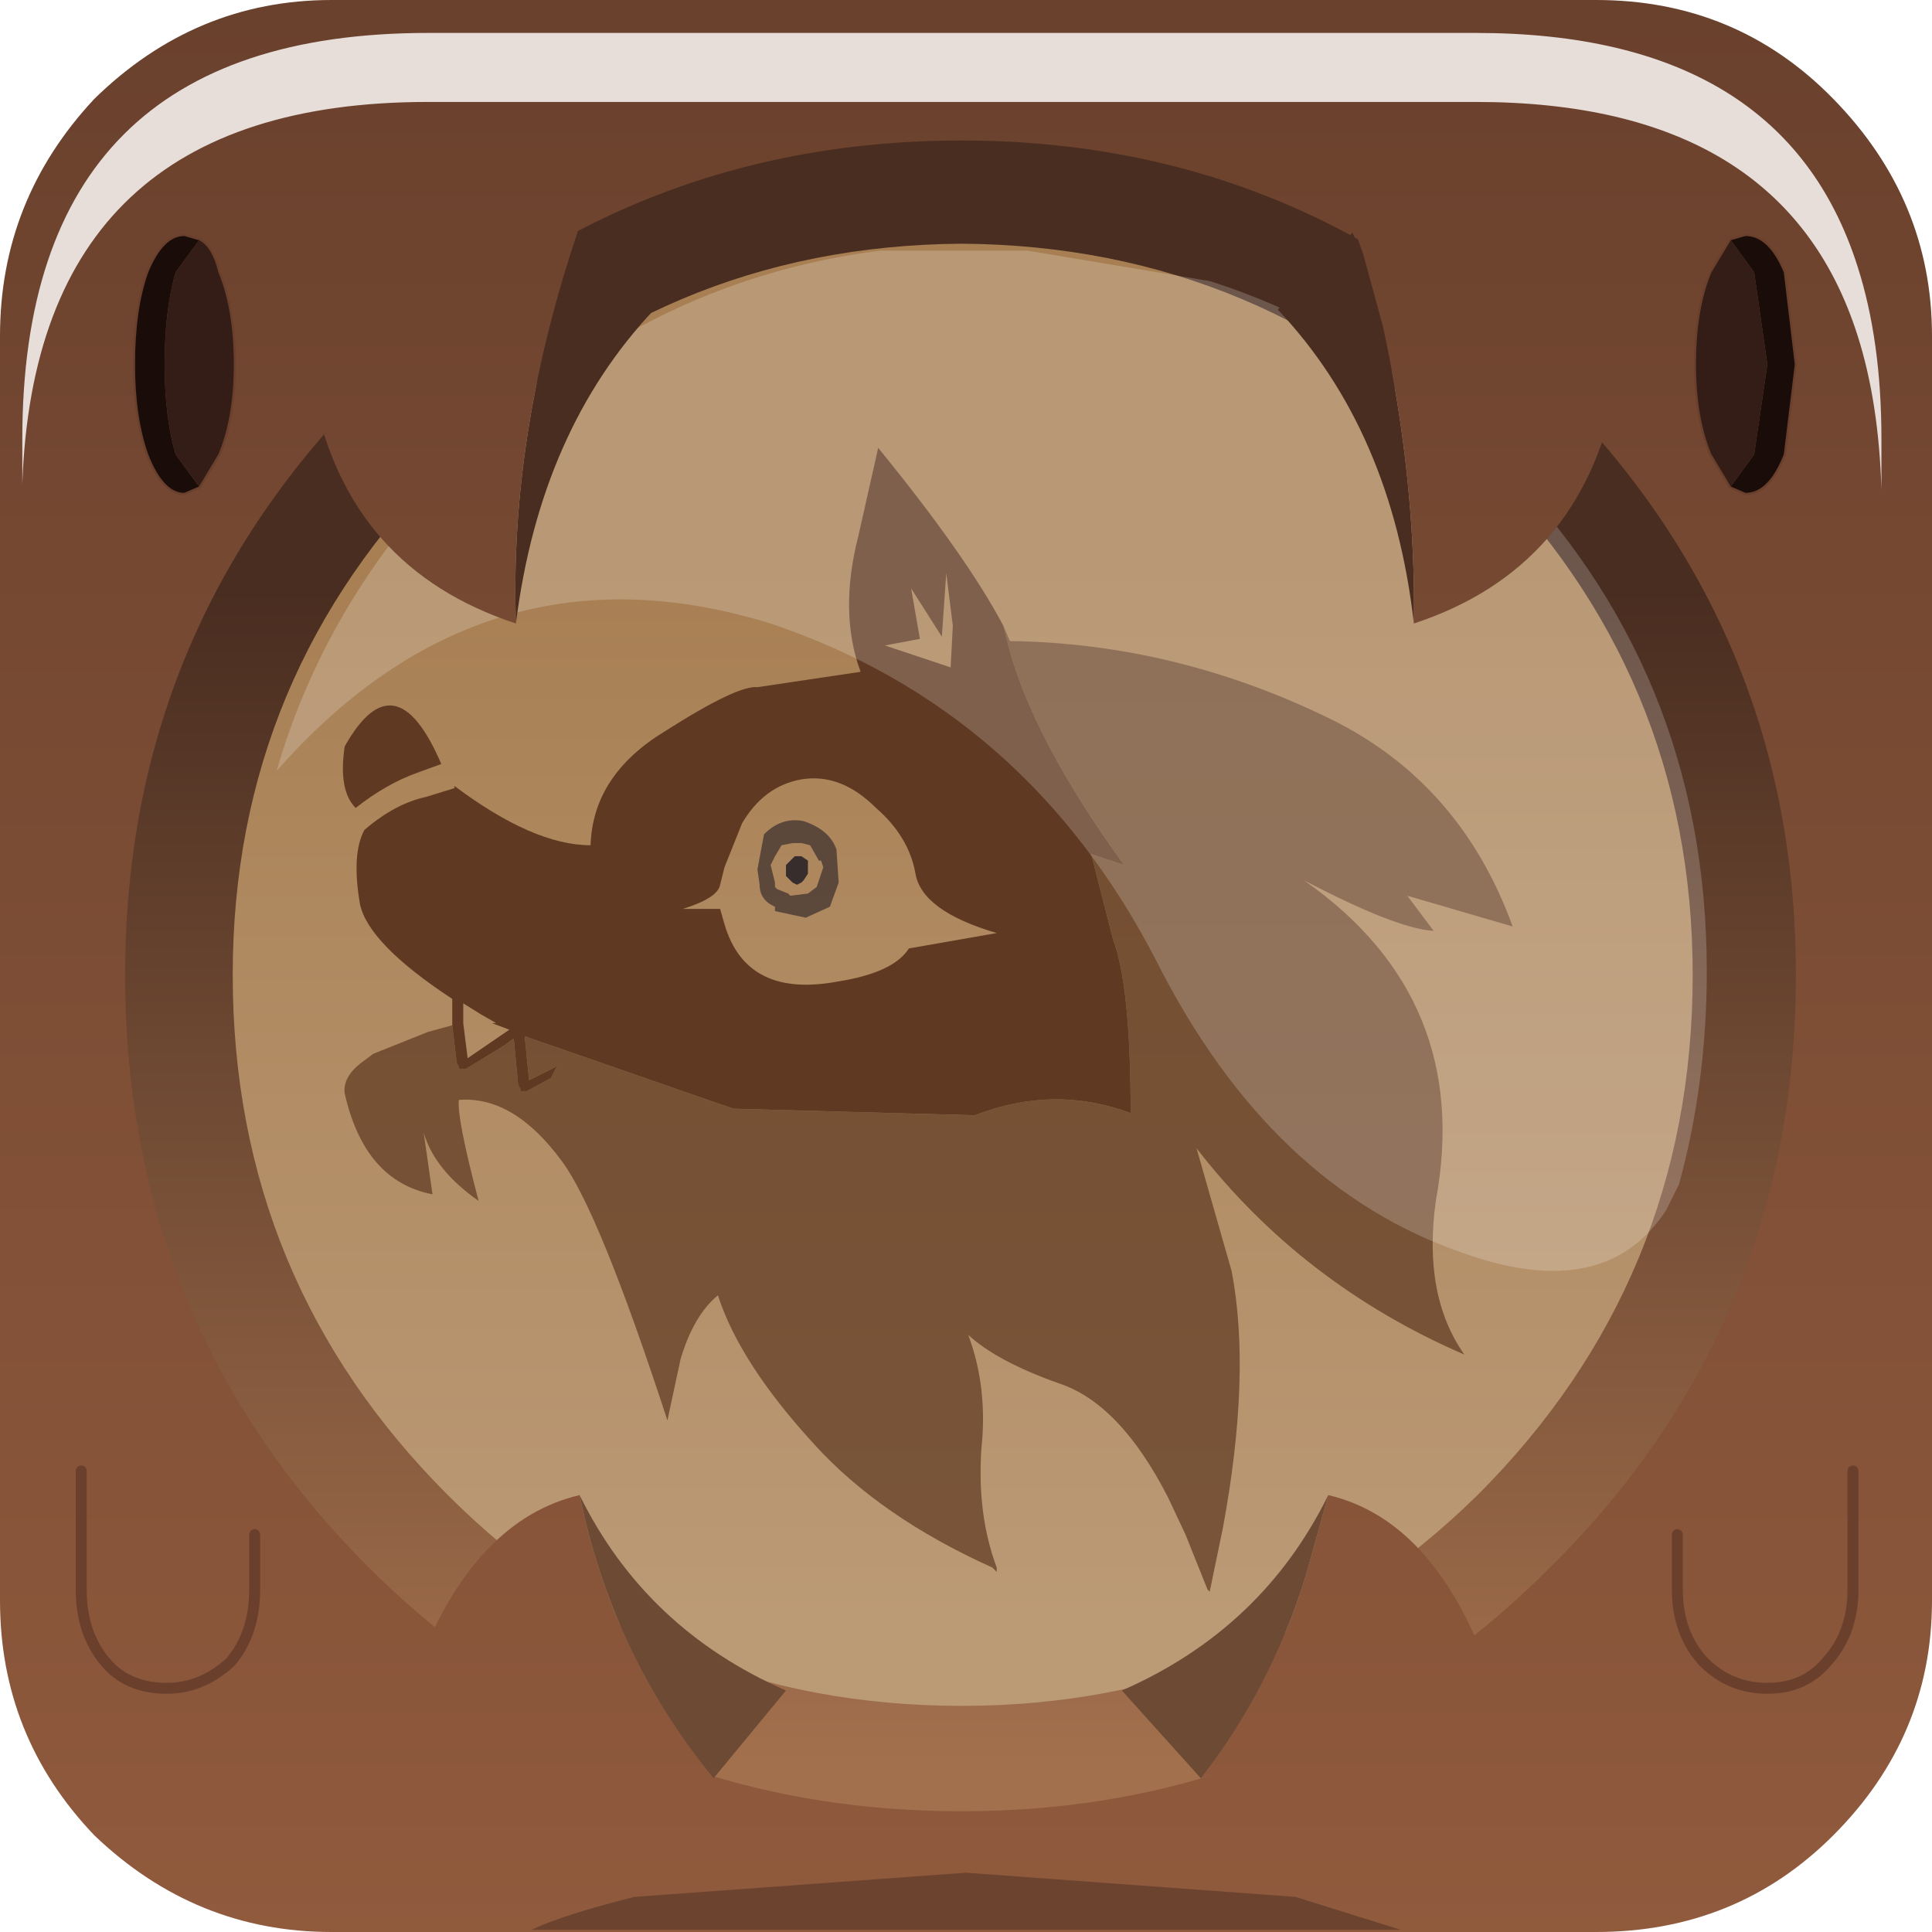 <?xml version="1.0" encoding="UTF-8" standalone="no"?>
<svg xmlns:xlink="http://www.w3.org/1999/xlink" height="66.0px" width="66.0px" xmlns="http://www.w3.org/2000/svg">
  <g transform="matrix(1.5, 0.0, 0.0, 1.5, 0.6, -0.6)">
    <use height="40.4" transform="matrix(1.0, 0.0, 0.0, 1.0, 1.6, 2.25)" width="40.3" xlink:href="#shape0"/>
    <use height="0.0" transform="matrix(1.212, 0.0, 0.0, 1.212, 1.1, 0.9)" width="0.0" xlink:href="#sprite0"/>
    <use height="44.0" transform="matrix(1.0, 0.0, 0.0, 1.0, -0.4, 0.4)" width="44.0" xlink:href="#shape1"/>
    <use height="8.6" transform="matrix(1.208, 0.0, 0.0, 1.209, 0.108, 1.15)" width="35.05" xlink:href="#sprite1"/>
    <use height="20.15" transform="matrix(1.155, 0.0, 0.0, 1.156, 5.9, 6.05)" width="28.2" xlink:href="#sprite2"/>
    <use height="39.85" transform="matrix(1.0, 0.0, 0.0, 1.0, 1.35, 4.5)" width="40.55" xlink:href="#shape4"/>
  </g>
  <defs>
    <g id="shape0" transform="matrix(1.0, 0.0, 0.0, 1.0, -1.6, -2.25)">
      <path d="M22.05 40.6 Q14.3 40.6 8.85 35.2 3.4 29.75 3.4 22.05 3.4 14.35 8.85 8.95 14.3 3.5 22.05 3.5 29.75 3.5 35.2 8.95 40.6 14.4 40.6 22.05 40.6 29.75 35.2 35.2 29.75 40.6 22.05 40.6" fill="url(#gradient0)" fill-rule="evenodd" stroke="none"/>
      <path d="M7.55 8.2 Q13.4 2.25 21.8 2.25 30.15 2.25 36.05 8.2 41.9 14.1 41.9 22.45 41.9 30.8 36.05 36.75 30.15 42.65 21.8 42.65 13.4 42.65 7.55 36.75 1.6 30.8 1.6 22.45 1.6 14.1 7.55 8.2" fill="url(#gradient1)" fill-rule="evenodd" stroke="none"/>
      <path d="M22.45 14.65 L22.55 15.05 Q23.1 17.2 25.2 20.1 L24.45 19.85 24.95 21.8 Q25.35 22.85 25.35 25.75 23.6 25.1 21.8 25.8 L16.3 25.65 11.55 24.0 11.65 25.0 12.25 24.7 12.3 24.65 12.15 24.95 11.6 25.25 11.45 25.25 11.45 25.2 11.4 25.1 11.3 24.05 11.1 24.2 10.2 24.75 10.05 24.75 10.05 24.7 10.0 24.6 9.9 23.75 9.9 23.15 Q8.0 21.9 7.8 21.0 7.6 19.85 7.9 19.3 8.6 18.7 9.3 18.55 L9.95 18.35 9.95 18.3 Q11.75 19.65 13.05 19.65 13.1 18.05 14.75 17.05 16.4 16.0 16.85 16.05 L19.2 15.7 Q18.7 14.35 19.15 12.6 L19.6 10.6 Q21.6 13.05 22.45 14.65 M21.05 14.9 L20.35 13.8 20.55 14.95 19.75 15.1 21.25 15.6 21.3 14.65 21.15 13.45 21.05 14.9 M16.5 19.15 L16.1 20.15 16.0 20.55 Q15.95 20.85 15.15 21.1 L16.0 21.1 16.1 21.45 Q16.6 23.15 18.7 22.75 19.95 22.55 20.3 22.0 L22.3 21.65 Q20.6 21.15 20.45 20.3 20.3 19.45 19.55 18.8 18.75 18.0 17.85 18.15 17.0 18.3 16.5 19.15 M7.45 17.4 Q8.6 15.35 9.65 17.8 L9.1 18.0 Q8.4 18.25 7.7 18.8 7.3 18.4 7.45 17.4 M10.9 23.7 L10.55 23.5 10.15 23.25 10.15 23.7 10.25 24.5 11.2 23.85 10.8 23.7 10.9 23.7" fill="#5f3921" fill-rule="evenodd" stroke="none"/>
      <path d="M9.9 23.75 L10.0 24.6 10.05 24.7 10.05 24.75 10.2 24.75 11.1 24.2 11.3 24.05 11.4 25.1 11.45 25.2 11.45 25.25 11.6 25.25 12.15 24.95 12.3 24.65 12.25 24.7 11.65 25.0 11.55 24.0 16.3 25.65 21.8 25.8 Q23.6 25.1 25.35 25.75 25.35 22.85 24.95 21.8 L24.45 19.85 25.2 20.1 Q23.1 17.2 22.55 15.05 L22.45 14.65 22.6 15.0 Q26.35 15.05 29.85 16.75 32.85 18.2 34.05 21.5 L31.65 20.8 32.25 21.6 Q31.4 21.55 29.3 20.45 33.15 23.15 32.3 27.75 32.0 29.9 32.95 31.25 29.25 29.65 26.85 26.55 L27.65 29.35 Q28.1 31.7 27.45 35.2 L27.15 36.65 27.1 36.6 26.6 35.35 26.2 34.5 Q25.1 32.35 23.7 31.9 22.3 31.4 21.65 30.8 22.1 32.0 21.95 33.4 21.85 34.9 22.3 36.1 L22.3 36.2 22.2 36.1 Q19.65 34.95 18.15 33.3 16.45 31.45 15.95 29.9 15.4 30.35 15.1 31.35 L14.8 32.75 Q13.25 28.0 12.4 26.85 11.3 25.35 10.05 25.45 10.0 25.85 10.5 27.75 9.5 27.05 9.25 26.2 L9.45 27.6 Q7.9 27.3 7.45 25.3 7.4 24.9 7.9 24.55 L8.1 24.4 9.35 23.9 9.9 23.75" fill="#5f3921" fill-opacity="0.71" fill-rule="evenodd" stroke="none"/>
      <path d="M17.25 21.15 L17.25 21.05 Q16.9 20.9 16.9 20.55 L16.85 20.2 17.0 19.4 Q17.4 19.0 17.9 19.1 18.5 19.3 18.65 19.75 L18.7 20.5 18.5 21.05 17.95 21.3 17.25 21.15 M17.25 20.5 L17.25 20.6 17.3 20.65 17.55 20.75 17.6 20.8 18.0 20.75 18.2 20.6 18.35 20.15 18.3 20.0 18.25 20.0 18.05 19.65 17.85 19.6 17.65 19.6 17.4 19.65 17.25 19.9 17.15 20.1 17.25 20.5" fill="#372d2d" fill-opacity="0.686" fill-rule="evenodd" stroke="none"/>
      <path d="M17.5 20.1 L17.7 19.9 17.85 19.9 18.0 20.0 18.0 20.1 18.0 20.3 17.9 20.45 17.85 20.5 17.75 20.55 17.65 20.5 17.5 20.35 17.5 20.2 17.5 20.1" fill="#372d2d" fill-rule="evenodd" stroke="none"/>
    </g>
    <linearGradient gradientTransform="matrix(0.0, -0.017, -0.017, 0.0, 22.0, 18.5)" gradientUnits="userSpaceOnUse" id="gradient0" spreadMethod="pad" x1="-819.2" x2="819.2">
      <stop offset="0.012" stop-color="#c4bebb"/>
      <stop offset="1.0" stop-color="#9f8a82"/>
    </linearGradient>
    <linearGradient gradientTransform="matrix(0.0, -0.015, -0.019, 0.0, 21.85, 25.45)" gradientUnits="userSpaceOnUse" id="gradient1" spreadMethod="pad" x1="-819.2" x2="819.2">
      <stop offset="0.012" stop-color="#bb9a76"/>
      <stop offset="1.0" stop-color="#a87f53"/>
    </linearGradient>
    <g id="shape1" transform="matrix(1.0, 0.0, 0.0, 1.0, 0.4, -0.4)">
      <path d="M33.8 10.2 Q28.75 5.1 21.6 5.1 14.4 5.1 9.35 10.2 4.25 15.2 4.25 22.45 4.25 29.6 9.35 34.7 14.4 39.8 21.6 39.8 28.8 39.8 33.8 34.7 38.85 29.6 38.85 22.45 38.85 15.2 33.8 10.2 M1.75 2.65 Q4.05 0.4 7.15 0.4 L35.95 0.4 Q39.15 0.4 41.35 2.65 43.6 4.95 43.6 8.05 L43.6 36.85 Q43.6 39.95 41.35 42.2 39.15 44.4 35.95 44.4 L7.15 44.4 Q4.05 44.4 1.75 42.2 -0.4 39.95 -0.4 36.85 L-0.4 8.05 Q-0.4 4.95 1.75 2.65" fill="url(#gradient2)" fill-rule="evenodd" stroke="none"/>
      <path d="M21.5 5.95 Q14.6 6.0 9.8 10.9 4.9 15.75 4.9 22.6 4.9 29.55 9.8 34.45 14.6 39.25 21.5 39.25 28.35 39.25 33.25 34.45 38.15 29.55 38.15 22.6 38.15 15.75 33.25 10.9 28.4 6.0 21.5 5.95 M8.0 9.2 Q13.6 3.6 21.5 3.6 29.35 3.6 34.9 9.2 40.5 14.75 40.5 22.6 40.5 30.55 34.9 36.1 29.35 41.65 21.5 41.65 13.6 41.65 8.0 36.1 2.45 30.55 2.45 22.6 2.45 14.75 8.0 9.2" fill="url(#gradient3)" fill-rule="evenodd" stroke="none"/>
    </g>
    <linearGradient gradientTransform="matrix(0.0, -0.028, -0.044, 0.0, 20.45, 22.6)" gradientUnits="userSpaceOnUse" id="gradient2" spreadMethod="pad" x1="-819.2" x2="819.2">
      <stop offset="0.02" stop-color="#905a3d"/>
      <stop offset="0.976" stop-color="#6a412d"/>
    </linearGradient>
    <linearGradient gradientTransform="matrix(0.0, -0.017, -0.017, 0.0, 21.5, 27.2)" gradientUnits="userSpaceOnUse" id="gradient3" spreadMethod="pad" x1="-819.2" x2="819.2">
      <stop offset="0.02" stop-color="#a3704d"/>
      <stop offset="0.98" stop-color="#492d20"/>
    </linearGradient>
    <g id="sprite1" transform="matrix(1.0, 0.0, 0.0, 1.0, 0.2, 0.0)">
      <use height="8.6" transform="matrix(1.0, 0.0, 0.0, 1.0, -0.2, 0.0)" width="35.05" xlink:href="#shape2"/>
    </g>
    <g id="shape2" transform="matrix(1.0, 0.0, 0.0, 1.0, 0.2, 0.0)">
      <path d="M34.85 8.6 Q34.8 6.95 34.4 5.7 33.0 1.3 27.2 1.3 L7.45 1.3 Q0.05 1.3 -0.2 8.5 L-0.2 7.65 Q-0.2 0.0 7.45 0.0 L27.2 0.0 Q33.0 0.0 34.4 4.4 34.85 5.8 34.85 7.65 L34.85 8.6" fill="#e7deda" fill-rule="evenodd" stroke="none"/>
    </g>
    <g id="sprite2" transform="matrix(1.0, 0.0, 0.0, 1.0, 0.0, 0.0)">
      <use height="20.15" transform="matrix(1.0, 0.0, 0.0, 1.0, 0.0, 0.0)" width="28.2" xlink:href="#shape3"/>
    </g>
    <g id="shape3" transform="matrix(1.0, 0.0, 0.0, 1.0, 0.0, 0.0)">
      <path d="M27.65 18.45 L27.4 18.95 Q26.2 20.8 23.4 19.8 19.6 18.5 17.35 14.05 14.8 9.1 9.75 7.4 4.1 5.65 0.0 10.3 1.0 6.85 3.7 4.15 7.2 0.65 11.9 0.05 L14.8 0.05 18.4 0.65 Q21.55 1.65 24.05 4.15 28.2 8.3 28.2 14.25 28.2 16.45 27.65 18.45" fill="#ffffff" fill-opacity="0.196" fill-rule="evenodd" stroke="none"/>
    </g>
    <g id="shape4" transform="matrix(1.0, 0.0, 0.0, 1.0, -1.35, -4.5)">
      <path d="M15.85 40.9 Q12.4 39.9 9.15 38.25 10.45 35.0 12.8 34.45 13.55 38.1 15.85 40.9 M29.85 34.45 Q32.2 35.0 33.45 38.3 30.3 40.0 26.95 40.9 28.55 38.85 29.35 36.25 L29.85 34.45" fill="url(#gradient4)" fill-rule="evenodd" stroke="none"/>
      <path d="M12.8 34.45 Q14.3 37.5 17.5 38.9 L15.85 40.9 Q13.55 38.1 12.8 34.45 M26.95 40.9 L25.15 38.9 Q28.35 37.5 29.85 34.45 L29.35 36.25 Q28.55 38.85 26.95 40.9" fill="#6d4a34" fill-rule="evenodd" stroke="none"/>
      <path d="M31.8 14.6 Q31.3 10.2 28.7 7.45 L30.4 5.7 30.65 6.2 31.1 7.85 Q31.85 11.35 31.8 14.6 M11.35 14.6 Q11.2 10.3 12.75 5.7 L14.5 7.45 Q11.9 10.2 11.35 14.6" fill="#492d20" fill-rule="evenodd" stroke="none"/>
      <path d="M30.65 6.2 L30.05 4.5 Q33.45 6.25 36.35 9.2 L36.4 9.3 Q35.6 13.35 31.8 14.6 31.85 11.35 31.1 7.85 L30.65 6.2 M11.35 14.6 Q7.55 13.35 6.75 9.4 L6.95 9.2 Q9.75 6.3 13.05 4.7 L12.75 5.7 Q11.2 10.3 11.35 14.6" fill="url(#gradient5)" fill-rule="evenodd" stroke="none"/>
      <path d="M41.8 33.9 L41.8 36.6 Q41.8 37.6 41.2 38.25 40.7 38.85 39.85 38.85 39.0 38.85 38.4 38.25 37.8 37.6 37.8 36.6 L37.8 35.35 M1.45 33.9 L1.45 36.6 Q1.45 37.6 2.0 38.25 2.5 38.85 3.4 38.85 4.2 38.85 4.85 38.25 5.4 37.6 5.4 36.6 L5.4 35.35" fill="none" stroke="#6a402d" stroke-linecap="round" stroke-linejoin="round" stroke-width="0.25"/>
      <path d="M39.0 5.85 L39.35 5.75 Q39.9 5.75 40.25 6.6 L40.5 8.7 40.25 10.75 Q39.9 11.65 39.35 11.65 L39.0 11.5 39.55 10.75 39.85 8.7 39.55 6.6 39.0 5.85 M4.15 11.5 L3.8 11.65 Q3.3 11.65 2.95 10.75 2.65 9.9 2.65 8.7 2.65 7.45 2.95 6.6 3.3 5.75 3.8 5.75 L4.15 5.85 3.6 6.6 Q3.35 7.45 3.35 8.7 3.35 9.9 3.6 10.75 L4.15 11.5" fill="#1a0d09" fill-rule="evenodd" stroke="none"/>
      <path d="M39.0 11.5 L38.55 10.75 Q38.2 9.9 38.2 8.7 38.2 7.45 38.55 6.6 L39.0 5.85 39.55 6.6 39.85 8.7 39.55 10.75 39.0 11.5 M4.15 11.5 L3.6 10.75 Q3.35 9.9 3.35 8.7 3.35 7.45 3.6 6.6 L4.15 5.85 Q4.45 6.0 4.6 6.6 4.95 7.45 4.95 8.7 4.95 9.9 4.6 10.75 L4.15 11.5" fill="#331d16" fill-rule="evenodd" stroke="none"/>
      <path d="M39.0 5.85 L39.35 5.75 Q39.9 5.75 40.25 6.6 L40.5 8.7 40.25 10.75 Q39.9 11.65 39.35 11.65 L39.0 11.5 38.55 10.75 Q38.2 9.9 38.2 8.7 38.2 7.45 38.55 6.6 L39.0 5.85 M4.15 5.85 L3.8 5.75 Q3.3 5.75 2.95 6.6 2.65 7.45 2.65 8.7 2.65 9.9 2.95 10.75 3.3 11.65 3.8 11.65 L4.15 11.5 4.6 10.75 Q4.95 9.9 4.95 8.7 4.95 7.45 4.6 6.6 4.45 6.0 4.15 5.85" fill="none" stroke="#6a402d" stroke-linecap="round" stroke-linejoin="round" stroke-width="0.05"/>
      <path d="M31.5 44.35 L11.7 44.35 Q12.45 44.0 14.05 43.6 L21.6 43.05 29.1 43.6 31.5 44.35" fill="#6c432e" fill-rule="evenodd" stroke="none"/>
    </g>
    <linearGradient gradientTransform="matrix(0.0, -0.028, -0.044, 0.0, 20.45, 22.6)" gradientUnits="userSpaceOnUse" id="gradient4" spreadMethod="pad" x1="-819.2" x2="819.2">
      <stop offset="0.02" stop-color="#905a3d"/>
      <stop offset="0.976" stop-color="#6a412d"/>
    </linearGradient>
    <linearGradient gradientTransform="matrix(0.0, -0.028, -0.044, 0.0, 20.45, 22.6)" gradientUnits="userSpaceOnUse" id="gradient5" spreadMethod="pad" x1="-819.2" x2="819.2">
      <stop offset="0.02" stop-color="#905a3d"/>
      <stop offset="0.976" stop-color="#6a412d"/>
    </linearGradient>
  </defs>
</svg>
